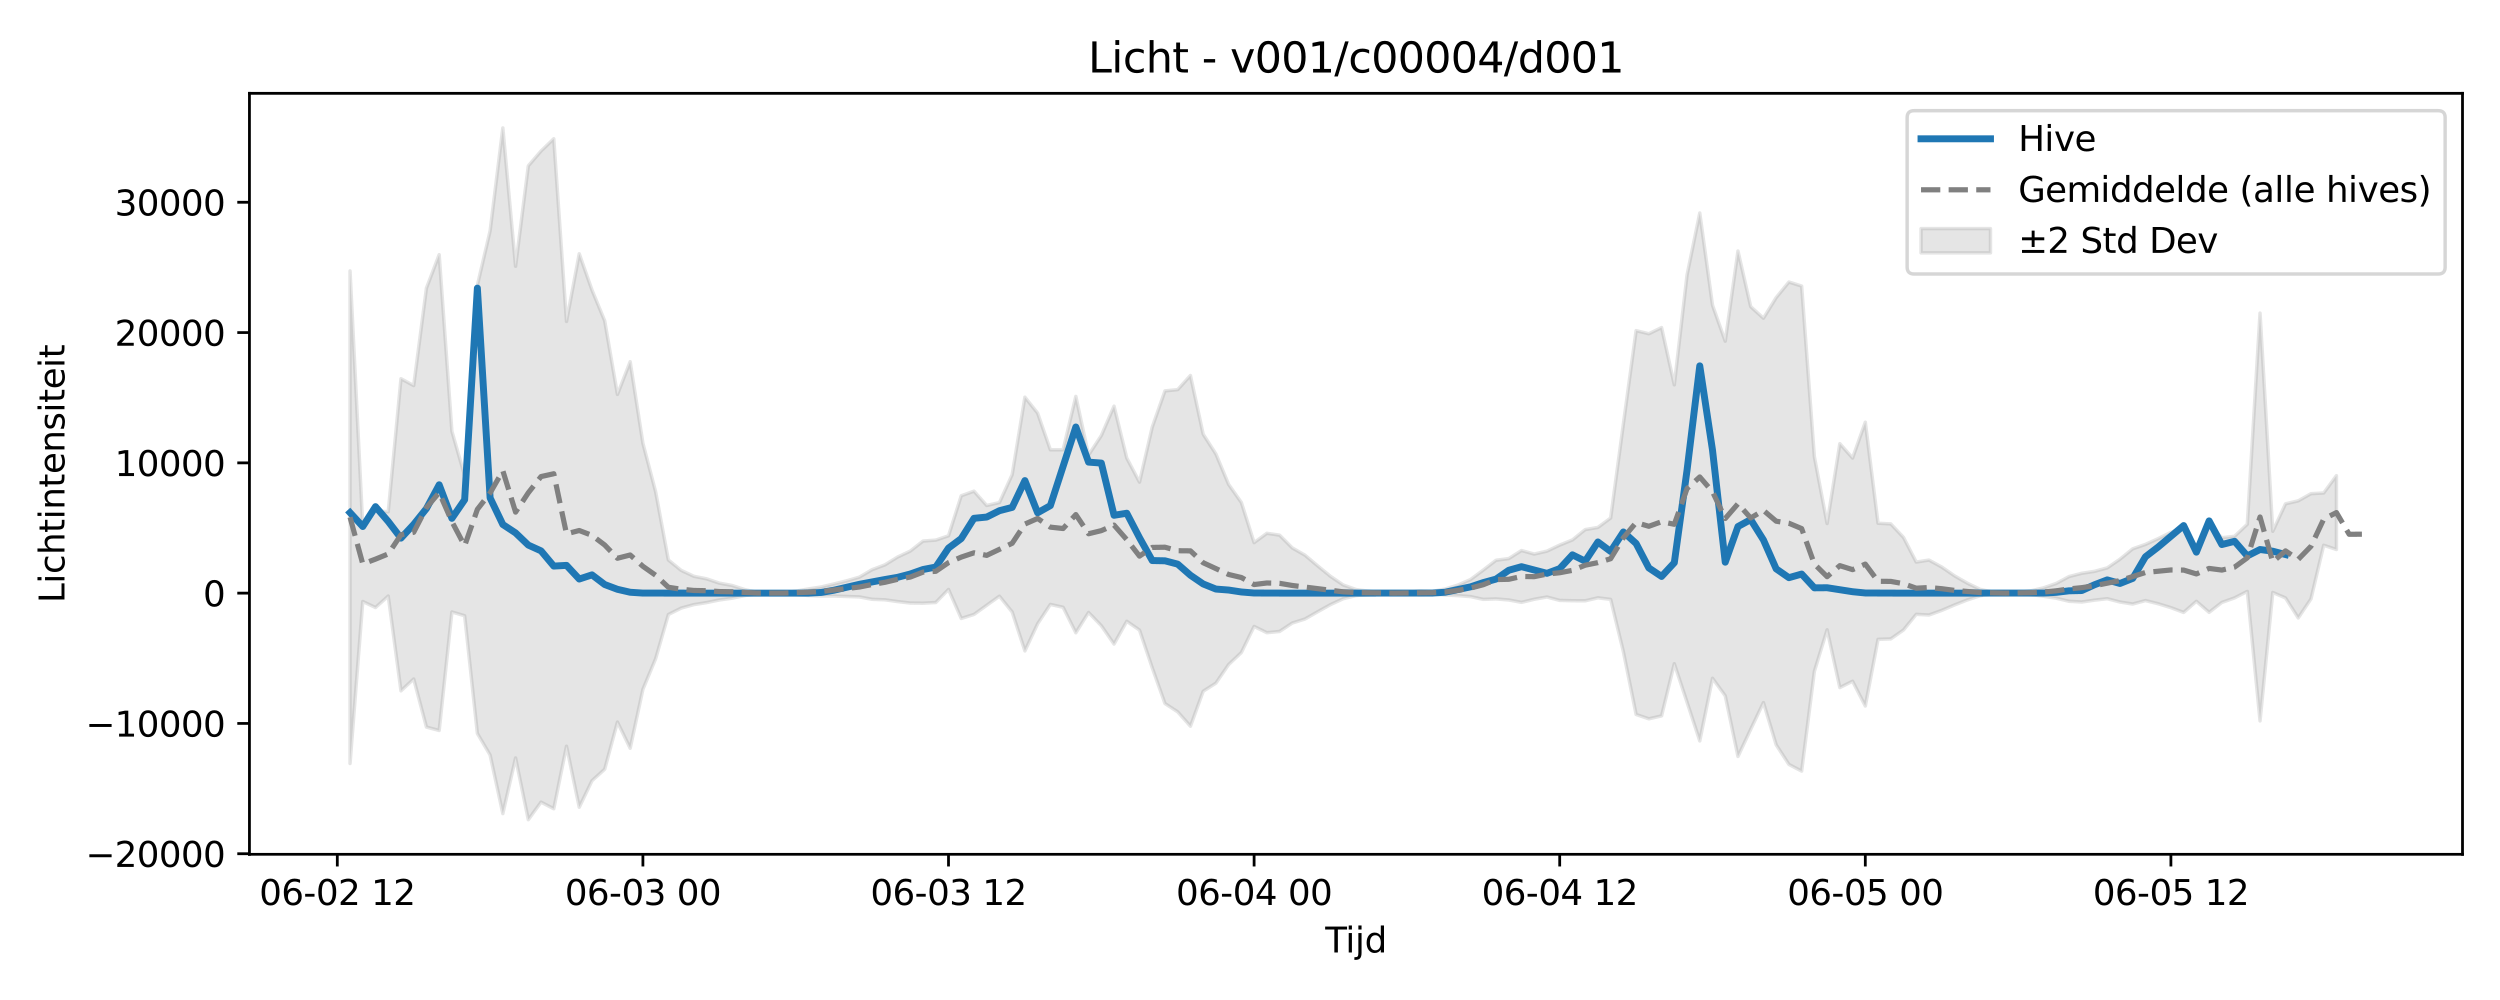 <?xml version="1.0" encoding="utf-8" standalone="no"?>
<!DOCTYPE svg PUBLIC "-//W3C//DTD SVG 1.1//EN"
  "http://www.w3.org/Graphics/SVG/1.1/DTD/svg11.dtd">
<svg xmlns:xlink="http://www.w3.org/1999/xlink" width="720pt" height="288pt" viewBox="0 0 720 288" xmlns="http://www.w3.org/2000/svg" version="1.1">
 <defs>
  <style type="text/css">*{stroke-linejoin: round; stroke-linecap: butt}</style>
 </defs>
 <g id="figure_1">
  <g id="patch_1">
   <path d="M 0 288 
L 720 288 
L 720 0 
L 0 0 
z
" style="fill: #ffffff"/>
  </g>
  <g id="axes_1">
   <g id="patch_2">
    <path d="M 71.84 246.04 
L 709.2 246.04 
L 709.2 26.88 
L 71.84 26.88 
z
" style="fill: #ffffff"/>
   </g>
   <g id="FillBetweenPolyCollection_1">
    <defs>
     <path id="m32f36fa377" d="M 100.811 -209.967 
L 100.811 -68.106 
L 104.478 -114.769 
L 108.145 -113.027 
L 111.813 -116.335 
L 115.48 -89.032 
L 119.147 -92.454 
L 122.814 -78.601 
L 126.481 -77.619 
L 130.149 -111.748 
L 133.816 -110.667 
L 137.483 -76.762 
L 141.15 -70.55 
L 144.817 -53.676 
L 148.485 -69.714 
L 152.152 -51.922 
L 155.819 -56.99 
L 159.486 -55.078 
L 163.153 -73.093 
L 166.821 -55.512 
L 170.488 -63.145 
L 174.155 -66.466 
L 177.822 -80.051 
L 181.489 -72.497 
L 185.157 -89.466 
L 188.824 -98.288 
L 192.491 -111.013 
L 196.158 -112.862 
L 199.825 -113.867 
L 203.493 -114.45 
L 207.16 -115.207 
L 210.827 -115.715 
L 214.494 -116.474 
L 218.161 -117.042 
L 221.829 -117.163 
L 225.496 -117.105 
L 229.163 -116.818 
L 232.83 -116.49 
L 236.497 -116.327 
L 240.165 -116.335 
L 243.832 -116.211 
L 247.499 -116.088 
L 251.166 -115.4 
L 254.833 -115.257 
L 258.501 -114.748 
L 262.168 -114.319 
L 265.835 -114.281 
L 269.502 -114.474 
L 273.169 -118.237 
L 276.837 -109.886 
L 280.504 -111.037 
L 284.171 -113.679 
L 287.838 -116.298 
L 291.506 -111.75 
L 295.173 -100.527 
L 298.84 -108.36 
L 302.507 -113.921 
L 306.174 -113.104 
L 309.842 -105.76 
L 313.509 -111.607 
L 317.176 -107.795 
L 320.843 -102.504 
L 324.51 -109.07 
L 328.178 -106.534 
L 331.845 -95.682 
L 335.512 -85.376 
L 339.179 -82.984 
L 342.846 -78.845 
L 346.514 -88.91 
L 350.181 -91.259 
L 353.848 -96.615 
L 357.515 -100.073 
L 361.182 -107.582 
L 364.85 -105.783 
L 368.517 -106.138 
L 372.184 -108.569 
L 375.851 -109.725 
L 379.518 -111.83 
L 383.186 -113.874 
L 386.853 -115.571 
L 390.52 -116.465 
L 394.187 -116.805 
L 397.854 -117.115 
L 401.522 -117.161 
L 405.189 -117.074 
L 408.856 -116.767 
L 412.523 -116.905 
L 416.19 -116.623 
L 419.858 -116.463 
L 423.525 -116.177 
L 427.192 -115.379 
L 430.859 -115.512 
L 434.526 -115.205 
L 438.194 -114.518 
L 441.861 -115.41 
L 445.528 -116.057 
L 449.195 -115.081 
L 452.862 -114.985 
L 456.53 -114.963 
L 460.197 -115.829 
L 463.864 -115.377 
L 467.531 -100.327 
L 471.198 -82.23 
L 474.866 -80.98 
L 478.533 -81.825 
L 482.2 -96.85 
L 485.867 -85.774 
L 489.534 -74.615 
L 493.202 -92.652 
L 496.869 -87.605 
L 500.536 -70.134 
L 504.203 -77.954 
L 507.871 -85.665 
L 511.538 -73.503 
L 515.205 -67.842 
L 518.872 -65.921 
L 522.539 -94.642 
L 526.207 -106.621 
L 529.874 -89.974 
L 533.541 -91.808 
L 537.208 -84.665 
L 540.875 -103.871 
L 544.543 -103.995 
L 548.21 -106.563 
L 551.877 -111.069 
L 555.544 -110.878 
L 559.211 -112.201 
L 562.879 -113.764 
L 566.546 -115.203 
L 570.213 -116.409 
L 573.88 -116.976 
L 577.547 -117.151 
L 581.215 -117.071 
L 584.882 -116.77 
L 588.549 -116.274 
L 592.216 -115.706 
L 595.883 -114.829 
L 599.551 -114.622 
L 603.218 -115.156 
L 606.885 -115.571 
L 610.552 -114.619 
L 614.219 -114.037 
L 617.887 -115.037 
L 621.554 -114.122 
L 625.221 -112.995 
L 628.888 -111.62 
L 632.555 -114.822 
L 636.223 -111.641 
L 639.89 -114.5 
L 643.557 -115.804 
L 647.224 -117.682 
L 650.891 -80.377 
L 654.559 -117.371 
L 658.226 -115.797 
L 661.893 -110.032 
L 665.56 -115.518 
L 669.227 -130.966 
L 672.895 -129.741 
L 672.895 -151.012 
L 672.895 -151.012 
L 669.227 -146.024 
L 665.56 -145.817 
L 661.893 -143.764 
L 658.226 -142.898 
L 654.559 -134.983 
L 650.891 -197.832 
L 647.224 -137.019 
L 643.557 -133.545 
L 639.89 -133.138 
L 636.223 -136.952 
L 632.555 -130.597 
L 628.888 -136.019 
L 625.221 -134.705 
L 621.554 -132.872 
L 617.887 -131.214 
L 614.219 -129.942 
L 610.552 -126.949 
L 606.885 -124.448 
L 603.218 -123.456 
L 599.551 -122.889 
L 595.883 -121.953 
L 592.216 -119.979 
L 588.549 -118.708 
L 584.882 -117.842 
L 581.215 -117.336 
L 577.547 -117.221 
L 573.88 -117.469 
L 570.213 -118.3 
L 566.546 -120.069 
L 562.879 -122.179 
L 559.211 -124.703 
L 555.544 -126.704 
L 551.877 -126.13 
L 548.21 -133.233 
L 544.543 -137.119 
L 540.875 -137.308 
L 537.208 -166.411 
L 533.541 -156.079 
L 529.874 -160.22 
L 526.207 -137.216 
L 522.539 -156.473 
L 518.872 -205.616 
L 515.205 -206.775 
L 511.538 -202.292 
L 507.871 -196.359 
L 504.203 -199.687 
L 500.536 -215.705 
L 496.869 -189.741 
L 493.202 -200.106 
L 489.534 -226.659 
L 485.867 -208.8 
L 482.2 -177.165 
L 478.533 -193.667 
L 474.866 -191.878 
L 471.198 -192.775 
L 467.531 -165.908 
L 463.864 -138.811 
L 460.197 -136.105 
L 456.53 -135.473 
L 452.862 -132.502 
L 449.195 -131.019 
L 445.528 -129.277 
L 441.861 -128.434 
L 438.194 -129.452 
L 434.526 -127.124 
L 430.859 -126.65 
L 427.192 -123.829 
L 423.525 -121.099 
L 419.858 -119.496 
L 416.19 -118.355 
L 412.523 -117.7 
L 408.856 -117.825 
L 405.189 -117.336 
L 401.522 -117.202 
L 397.854 -117.266 
L 394.187 -117.72 
L 390.52 -118.218 
L 386.853 -119.528 
L 383.186 -122.017 
L 379.518 -125.013 
L 375.851 -128.1 
L 372.184 -130.198 
L 368.517 -133.877 
L 364.85 -134.414 
L 361.182 -131.716 
L 357.515 -143.279 
L 353.848 -148.481 
L 350.181 -157.255 
L 346.514 -162.953 
L 342.846 -179.86 
L 339.179 -175.789 
L 335.512 -175.428 
L 331.845 -165.001 
L 328.178 -149.139 
L 324.51 -156.084 
L 320.843 -171.027 
L 317.176 -162.557 
L 313.509 -156.951 
L 309.842 -173.842 
L 306.174 -158.469 
L 302.507 -158.448 
L 298.84 -169.01 
L 295.173 -173.617 
L 291.506 -151.319 
L 287.838 -143.264 
L 284.171 -142.425 
L 280.504 -146.547 
L 276.837 -145.221 
L 273.169 -133.698 
L 269.502 -132.447 
L 265.835 -132.18 
L 262.168 -129.299 
L 258.501 -127.566 
L 254.833 -125.317 
L 251.166 -123.938 
L 247.499 -121.782 
L 243.832 -120.725 
L 240.165 -119.825 
L 236.497 -118.956 
L 232.83 -118.391 
L 229.163 -117.731 
L 225.496 -117.281 
L 221.829 -117.197 
L 218.161 -117.373 
L 214.494 -118.205 
L 210.827 -119.386 
L 207.16 -120.063 
L 203.493 -121.301 
L 199.825 -122.028 
L 196.158 -123.747 
L 192.491 -126.723 
L 188.824 -146.358 
L 185.157 -160.338 
L 181.489 -183.832 
L 177.822 -174.4 
L 174.155 -195.613 
L 170.488 -204.48 
L 166.821 -214.916 
L 163.153 -195.42 
L 159.486 -248.044 
L 155.819 -244.509 
L 152.152 -240.238 
L 148.485 -211.309 
L 144.817 -251.158 
L 141.15 -221.505 
L 137.483 -205.843 
L 133.816 -150.961 
L 130.149 -163.799 
L 126.481 -214.655 
L 122.814 -205.022 
L 119.147 -176.954 
L 115.48 -178.935 
L 111.813 -140.609 
L 108.145 -140.908 
L 104.478 -136.405 
L 100.811 -209.967 
z
" style="stroke: #808080; stroke-opacity: 0.2"/>
    </defs>
    <g clip-path="url(#pfd91d4a4a8)">
     <use xlink:href="#m32f36fa377" x="0" y="288" style="fill: #808080; fill-opacity: 0.2; stroke: #808080; stroke-opacity: 0.2"/>
    </g>
   </g>
   <g id="matplotlib.axis_1">
    <g id="xtick_1">
     <g id="line2d_1">
      <defs>
       <path id="m0ed283df71" d="M 0 0 
L 0 3.5 
" style="stroke: #000000; stroke-width: 0.8"/>
      </defs>
      <g>
       <use xlink:href="#m0ed283df71" x="97.144" y="246.04" style="stroke: #000000; stroke-width: 0.8"/>
      </g>
     </g>
     <g id="text_1">
      <!-- 06-02 12 -->
      <g transform="translate(74.663 260.638) scale(0.1 -0.1)">
       <defs>
        <path id="DejaVuSans-30" d="M 2034 4250 
Q 1547 4250 1301 3770 
Q 1056 3291 1056 2328 
Q 1056 1369 1301 889 
Q 1547 409 2034 409 
Q 2525 409 2770 889 
Q 3016 1369 3016 2328 
Q 3016 3291 2770 3770 
Q 2525 4250 2034 4250 
z
M 2034 4750 
Q 2819 4750 3233 4129 
Q 3647 3509 3647 2328 
Q 3647 1150 3233 529 
Q 2819 -91 2034 -91 
Q 1250 -91 836 529 
Q 422 1150 422 2328 
Q 422 3509 836 4129 
Q 1250 4750 2034 4750 
z
" transform="scale(0.016)"/>
        <path id="DejaVuSans-36" d="M 2113 2584 
Q 1688 2584 1439 2293 
Q 1191 2003 1191 1497 
Q 1191 994 1439 701 
Q 1688 409 2113 409 
Q 2538 409 2786 701 
Q 3034 994 3034 1497 
Q 3034 2003 2786 2293 
Q 2538 2584 2113 2584 
z
M 3366 4563 
L 3366 3988 
Q 3128 4100 2886 4159 
Q 2644 4219 2406 4219 
Q 1781 4219 1451 3797 
Q 1122 3375 1075 2522 
Q 1259 2794 1537 2939 
Q 1816 3084 2150 3084 
Q 2853 3084 3261 2657 
Q 3669 2231 3669 1497 
Q 3669 778 3244 343 
Q 2819 -91 2113 -91 
Q 1303 -91 875 529 
Q 447 1150 447 2328 
Q 447 3434 972 4092 
Q 1497 4750 2381 4750 
Q 2619 4750 2861 4703 
Q 3103 4656 3366 4563 
z
" transform="scale(0.016)"/>
        <path id="DejaVuSans-2d" d="M 313 2009 
L 1997 2009 
L 1997 1497 
L 313 1497 
L 313 2009 
z
" transform="scale(0.016)"/>
        <path id="DejaVuSans-32" d="M 1228 531 
L 3431 531 
L 3431 0 
L 469 0 
L 469 531 
Q 828 903 1448 1529 
Q 2069 2156 2228 2338 
Q 2531 2678 2651 2914 
Q 2772 3150 2772 3378 
Q 2772 3750 2511 3984 
Q 2250 4219 1831 4219 
Q 1534 4219 1204 4116 
Q 875 4013 500 3803 
L 500 4441 
Q 881 4594 1212 4672 
Q 1544 4750 1819 4750 
Q 2544 4750 2975 4387 
Q 3406 4025 3406 3419 
Q 3406 3131 3298 2873 
Q 3191 2616 2906 2266 
Q 2828 2175 2409 1742 
Q 1991 1309 1228 531 
z
" transform="scale(0.016)"/>
        <path id="DejaVuSans-20" transform="scale(0.016)"/>
        <path id="DejaVuSans-31" d="M 794 531 
L 1825 531 
L 1825 4091 
L 703 3866 
L 703 4441 
L 1819 4666 
L 2450 4666 
L 2450 531 
L 3481 531 
L 3481 0 
L 794 0 
L 794 531 
z
" transform="scale(0.016)"/>
       </defs>
       <use xlink:href="#DejaVuSans-30"/>
       <use xlink:href="#DejaVuSans-36" transform="translate(63.623 0)"/>
       <use xlink:href="#DejaVuSans-2d" transform="translate(127.246 0)"/>
       <use xlink:href="#DejaVuSans-30" transform="translate(163.33 0)"/>
       <use xlink:href="#DejaVuSans-32" transform="translate(226.953 0)"/>
       <use xlink:href="#DejaVuSans-20" transform="translate(290.576 0)"/>
       <use xlink:href="#DejaVuSans-31" transform="translate(322.363 0)"/>
       <use xlink:href="#DejaVuSans-32" transform="translate(385.986 0)"/>
      </g>
     </g>
    </g>
    <g id="xtick_2">
     <g id="line2d_2">
      <g>
       <use xlink:href="#m0ed283df71" x="185.157" y="246.04" style="stroke: #000000; stroke-width: 0.8"/>
      </g>
     </g>
     <g id="text_2">
      <!-- 06-03 00 -->
      <g transform="translate(162.676 260.638) scale(0.1 -0.1)">
       <defs>
        <path id="DejaVuSans-33" d="M 2597 2516 
Q 3050 2419 3304 2112 
Q 3559 1806 3559 1356 
Q 3559 666 3084 287 
Q 2609 -91 1734 -91 
Q 1441 -91 1130 -33 
Q 819 25 488 141 
L 488 750 
Q 750 597 1062 519 
Q 1375 441 1716 441 
Q 2309 441 2620 675 
Q 2931 909 2931 1356 
Q 2931 1769 2642 2001 
Q 2353 2234 1838 2234 
L 1294 2234 
L 1294 2753 
L 1863 2753 
Q 2328 2753 2575 2939 
Q 2822 3125 2822 3475 
Q 2822 3834 2567 4026 
Q 2313 4219 1838 4219 
Q 1578 4219 1281 4162 
Q 984 4106 628 3988 
L 628 4550 
Q 988 4650 1302 4700 
Q 1616 4750 1894 4750 
Q 2613 4750 3031 4423 
Q 3450 4097 3450 3541 
Q 3450 3153 3228 2886 
Q 3006 2619 2597 2516 
z
" transform="scale(0.016)"/>
       </defs>
       <use xlink:href="#DejaVuSans-30"/>
       <use xlink:href="#DejaVuSans-36" transform="translate(63.623 0)"/>
       <use xlink:href="#DejaVuSans-2d" transform="translate(127.246 0)"/>
       <use xlink:href="#DejaVuSans-30" transform="translate(163.33 0)"/>
       <use xlink:href="#DejaVuSans-33" transform="translate(226.953 0)"/>
       <use xlink:href="#DejaVuSans-20" transform="translate(290.576 0)"/>
       <use xlink:href="#DejaVuSans-30" transform="translate(322.363 0)"/>
       <use xlink:href="#DejaVuSans-30" transform="translate(385.986 0)"/>
      </g>
     </g>
    </g>
    <g id="xtick_3">
     <g id="line2d_3">
      <g>
       <use xlink:href="#m0ed283df71" x="273.169" y="246.04" style="stroke: #000000; stroke-width: 0.8"/>
      </g>
     </g>
     <g id="text_3">
      <!-- 06-03 12 -->
      <g transform="translate(250.689 260.638) scale(0.1 -0.1)">
       <use xlink:href="#DejaVuSans-30"/>
       <use xlink:href="#DejaVuSans-36" transform="translate(63.623 0)"/>
       <use xlink:href="#DejaVuSans-2d" transform="translate(127.246 0)"/>
       <use xlink:href="#DejaVuSans-30" transform="translate(163.33 0)"/>
       <use xlink:href="#DejaVuSans-33" transform="translate(226.953 0)"/>
       <use xlink:href="#DejaVuSans-20" transform="translate(290.576 0)"/>
       <use xlink:href="#DejaVuSans-31" transform="translate(322.363 0)"/>
       <use xlink:href="#DejaVuSans-32" transform="translate(385.986 0)"/>
      </g>
     </g>
    </g>
    <g id="xtick_4">
     <g id="line2d_4">
      <g>
       <use xlink:href="#m0ed283df71" x="361.182" y="246.04" style="stroke: #000000; stroke-width: 0.8"/>
      </g>
     </g>
     <g id="text_4">
      <!-- 06-04 00 -->
      <g transform="translate(338.702 260.638) scale(0.1 -0.1)">
       <defs>
        <path id="DejaVuSans-34" d="M 2419 4116 
L 825 1625 
L 2419 1625 
L 2419 4116 
z
M 2253 4666 
L 3047 4666 
L 3047 1625 
L 3713 1625 
L 3713 1100 
L 3047 1100 
L 3047 0 
L 2419 0 
L 2419 1100 
L 313 1100 
L 313 1709 
L 2253 4666 
z
" transform="scale(0.016)"/>
       </defs>
       <use xlink:href="#DejaVuSans-30"/>
       <use xlink:href="#DejaVuSans-36" transform="translate(63.623 0)"/>
       <use xlink:href="#DejaVuSans-2d" transform="translate(127.246 0)"/>
       <use xlink:href="#DejaVuSans-30" transform="translate(163.33 0)"/>
       <use xlink:href="#DejaVuSans-34" transform="translate(226.953 0)"/>
       <use xlink:href="#DejaVuSans-20" transform="translate(290.576 0)"/>
       <use xlink:href="#DejaVuSans-30" transform="translate(322.363 0)"/>
       <use xlink:href="#DejaVuSans-30" transform="translate(385.986 0)"/>
      </g>
     </g>
    </g>
    <g id="xtick_5">
     <g id="line2d_5">
      <g>
       <use xlink:href="#m0ed283df71" x="449.195" y="246.04" style="stroke: #000000; stroke-width: 0.8"/>
      </g>
     </g>
     <g id="text_5">
      <!-- 06-04 12 -->
      <g transform="translate(426.715 260.638) scale(0.1 -0.1)">
       <use xlink:href="#DejaVuSans-30"/>
       <use xlink:href="#DejaVuSans-36" transform="translate(63.623 0)"/>
       <use xlink:href="#DejaVuSans-2d" transform="translate(127.246 0)"/>
       <use xlink:href="#DejaVuSans-30" transform="translate(163.33 0)"/>
       <use xlink:href="#DejaVuSans-34" transform="translate(226.953 0)"/>
       <use xlink:href="#DejaVuSans-20" transform="translate(290.576 0)"/>
       <use xlink:href="#DejaVuSans-31" transform="translate(322.363 0)"/>
       <use xlink:href="#DejaVuSans-32" transform="translate(385.986 0)"/>
      </g>
     </g>
    </g>
    <g id="xtick_6">
     <g id="line2d_6">
      <g>
       <use xlink:href="#m0ed283df71" x="537.208" y="246.04" style="stroke: #000000; stroke-width: 0.8"/>
      </g>
     </g>
     <g id="text_6">
      <!-- 06-05 00 -->
      <g transform="translate(514.728 260.638) scale(0.1 -0.1)">
       <defs>
        <path id="DejaVuSans-35" d="M 691 4666 
L 3169 4666 
L 3169 4134 
L 1269 4134 
L 1269 2991 
Q 1406 3038 1543 3061 
Q 1681 3084 1819 3084 
Q 2600 3084 3056 2656 
Q 3513 2228 3513 1497 
Q 3513 744 3044 326 
Q 2575 -91 1722 -91 
Q 1428 -91 1123 -41 
Q 819 9 494 109 
L 494 744 
Q 775 591 1075 516 
Q 1375 441 1709 441 
Q 2250 441 2565 725 
Q 2881 1009 2881 1497 
Q 2881 1984 2565 2268 
Q 2250 2553 1709 2553 
Q 1456 2553 1204 2497 
Q 953 2441 691 2322 
L 691 4666 
z
" transform="scale(0.016)"/>
       </defs>
       <use xlink:href="#DejaVuSans-30"/>
       <use xlink:href="#DejaVuSans-36" transform="translate(63.623 0)"/>
       <use xlink:href="#DejaVuSans-2d" transform="translate(127.246 0)"/>
       <use xlink:href="#DejaVuSans-30" transform="translate(163.33 0)"/>
       <use xlink:href="#DejaVuSans-35" transform="translate(226.953 0)"/>
       <use xlink:href="#DejaVuSans-20" transform="translate(290.576 0)"/>
       <use xlink:href="#DejaVuSans-30" transform="translate(322.363 0)"/>
       <use xlink:href="#DejaVuSans-30" transform="translate(385.986 0)"/>
      </g>
     </g>
    </g>
    <g id="xtick_7">
     <g id="line2d_7">
      <g>
       <use xlink:href="#m0ed283df71" x="625.221" y="246.04" style="stroke: #000000; stroke-width: 0.8"/>
      </g>
     </g>
     <g id="text_7">
      <!-- 06-05 12 -->
      <g transform="translate(602.741 260.638) scale(0.1 -0.1)">
       <use xlink:href="#DejaVuSans-30"/>
       <use xlink:href="#DejaVuSans-36" transform="translate(63.623 0)"/>
       <use xlink:href="#DejaVuSans-2d" transform="translate(127.246 0)"/>
       <use xlink:href="#DejaVuSans-30" transform="translate(163.33 0)"/>
       <use xlink:href="#DejaVuSans-35" transform="translate(226.953 0)"/>
       <use xlink:href="#DejaVuSans-20" transform="translate(290.576 0)"/>
       <use xlink:href="#DejaVuSans-31" transform="translate(322.363 0)"/>
       <use xlink:href="#DejaVuSans-32" transform="translate(385.986 0)"/>
      </g>
     </g>
    </g>
    <g id="text_8">
     <!-- Tijd -->
     <g transform="translate(381.67 274.317) scale(0.1 -0.1)">
      <defs>
       <path id="DejaVuSans-54" d="M -19 4666 
L 3928 4666 
L 3928 4134 
L 2272 4134 
L 2272 0 
L 1638 0 
L 1638 4134 
L -19 4134 
L -19 4666 
z
" transform="scale(0.016)"/>
       <path id="DejaVuSans-69" d="M 603 3500 
L 1178 3500 
L 1178 0 
L 603 0 
L 603 3500 
z
M 603 4863 
L 1178 4863 
L 1178 4134 
L 603 4134 
L 603 4863 
z
" transform="scale(0.016)"/>
       <path id="DejaVuSans-6a" d="M 603 3500 
L 1178 3500 
L 1178 -63 
Q 1178 -731 923 -1031 
Q 669 -1331 103 -1331 
L -116 -1331 
L -116 -844 
L 38 -844 
Q 366 -844 484 -692 
Q 603 -541 603 -63 
L 603 3500 
z
M 603 4863 
L 1178 4863 
L 1178 4134 
L 603 4134 
L 603 4863 
z
" transform="scale(0.016)"/>
       <path id="DejaVuSans-64" d="M 2906 2969 
L 2906 4863 
L 3481 4863 
L 3481 0 
L 2906 0 
L 2906 525 
Q 2725 213 2448 61 
Q 2172 -91 1784 -91 
Q 1150 -91 751 415 
Q 353 922 353 1747 
Q 353 2572 751 3078 
Q 1150 3584 1784 3584 
Q 2172 3584 2448 3432 
Q 2725 3281 2906 2969 
z
M 947 1747 
Q 947 1113 1208 752 
Q 1469 391 1925 391 
Q 2381 391 2643 752 
Q 2906 1113 2906 1747 
Q 2906 2381 2643 2742 
Q 2381 3103 1925 3103 
Q 1469 3103 1208 2742 
Q 947 2381 947 1747 
z
" transform="scale(0.016)"/>
      </defs>
      <use xlink:href="#DejaVuSans-54"/>
      <use xlink:href="#DejaVuSans-69" transform="translate(57.959 0)"/>
      <use xlink:href="#DejaVuSans-6a" transform="translate(85.742 0)"/>
      <use xlink:href="#DejaVuSans-64" transform="translate(113.525 0)"/>
     </g>
    </g>
   </g>
   <g id="matplotlib.axis_2">
    <g id="ytick_1">
     <g id="line2d_8">
      <defs>
       <path id="mc1fb2e157f" d="M 0 0 
L -3.5 0 
" style="stroke: #000000; stroke-width: 0.8"/>
      </defs>
      <g>
       <use xlink:href="#mc1fb2e157f" x="71.84" y="245.87" style="stroke: #000000; stroke-width: 0.8"/>
      </g>
     </g>
     <g id="text_9">
      <!-- −20000 -->
      <g transform="translate(24.648 249.669) scale(0.1 -0.1)">
       <defs>
        <path id="DejaVuSans-2212" d="M 678 2272 
L 4684 2272 
L 4684 1741 
L 678 1741 
L 678 2272 
z
" transform="scale(0.016)"/>
       </defs>
       <use xlink:href="#DejaVuSans-2212"/>
       <use xlink:href="#DejaVuSans-32" transform="translate(83.789 0)"/>
       <use xlink:href="#DejaVuSans-30" transform="translate(147.412 0)"/>
       <use xlink:href="#DejaVuSans-30" transform="translate(211.035 0)"/>
       <use xlink:href="#DejaVuSans-30" transform="translate(274.658 0)"/>
       <use xlink:href="#DejaVuSans-30" transform="translate(338.281 0)"/>
      </g>
     </g>
    </g>
    <g id="ytick_2">
     <g id="line2d_9">
      <g>
       <use xlink:href="#mc1fb2e157f" x="71.84" y="208.347" style="stroke: #000000; stroke-width: 0.8"/>
      </g>
     </g>
     <g id="text_10">
      <!-- −10000 -->
      <g transform="translate(24.648 212.146) scale(0.1 -0.1)">
       <use xlink:href="#DejaVuSans-2212"/>
       <use xlink:href="#DejaVuSans-31" transform="translate(83.789 0)"/>
       <use xlink:href="#DejaVuSans-30" transform="translate(147.412 0)"/>
       <use xlink:href="#DejaVuSans-30" transform="translate(211.035 0)"/>
       <use xlink:href="#DejaVuSans-30" transform="translate(274.658 0)"/>
       <use xlink:href="#DejaVuSans-30" transform="translate(338.281 0)"/>
      </g>
     </g>
    </g>
    <g id="ytick_3">
     <g id="line2d_10">
      <g>
       <use xlink:href="#mc1fb2e157f" x="71.84" y="170.824" style="stroke: #000000; stroke-width: 0.8"/>
      </g>
     </g>
     <g id="text_11">
      <!-- 0 -->
      <g transform="translate(58.477 174.623) scale(0.1 -0.1)">
       <use xlink:href="#DejaVuSans-30"/>
      </g>
     </g>
    </g>
    <g id="ytick_4">
     <g id="line2d_11">
      <g>
       <use xlink:href="#mc1fb2e157f" x="71.84" y="133.301" style="stroke: #000000; stroke-width: 0.8"/>
      </g>
     </g>
     <g id="text_12">
      <!-- 10000 -->
      <g transform="translate(33.028 137.1) scale(0.1 -0.1)">
       <use xlink:href="#DejaVuSans-31"/>
       <use xlink:href="#DejaVuSans-30" transform="translate(63.623 0)"/>
       <use xlink:href="#DejaVuSans-30" transform="translate(127.246 0)"/>
       <use xlink:href="#DejaVuSans-30" transform="translate(190.869 0)"/>
       <use xlink:href="#DejaVuSans-30" transform="translate(254.492 0)"/>
      </g>
     </g>
    </g>
    <g id="ytick_5">
     <g id="line2d_12">
      <g>
       <use xlink:href="#mc1fb2e157f" x="71.84" y="95.778" style="stroke: #000000; stroke-width: 0.8"/>
      </g>
     </g>
     <g id="text_13">
      <!-- 20000 -->
      <g transform="translate(33.028 99.577) scale(0.1 -0.1)">
       <use xlink:href="#DejaVuSans-32"/>
       <use xlink:href="#DejaVuSans-30" transform="translate(63.623 0)"/>
       <use xlink:href="#DejaVuSans-30" transform="translate(127.246 0)"/>
       <use xlink:href="#DejaVuSans-30" transform="translate(190.869 0)"/>
       <use xlink:href="#DejaVuSans-30" transform="translate(254.492 0)"/>
      </g>
     </g>
    </g>
    <g id="ytick_6">
     <g id="line2d_13">
      <g>
       <use xlink:href="#mc1fb2e157f" x="71.84" y="58.254" style="stroke: #000000; stroke-width: 0.8"/>
      </g>
     </g>
     <g id="text_14">
      <!-- 30000 -->
      <g transform="translate(33.028 62.054) scale(0.1 -0.1)">
       <use xlink:href="#DejaVuSans-33"/>
       <use xlink:href="#DejaVuSans-30" transform="translate(63.623 0)"/>
       <use xlink:href="#DejaVuSans-30" transform="translate(127.246 0)"/>
       <use xlink:href="#DejaVuSans-30" transform="translate(190.869 0)"/>
       <use xlink:href="#DejaVuSans-30" transform="translate(254.492 0)"/>
      </g>
     </g>
    </g>
    <g id="text_15">
     <!-- Lichtintensiteit -->
     <g transform="translate(18.568 173.656) rotate(-90) scale(0.1 -0.1)">
      <defs>
       <path id="DejaVuSans-4c" d="M 628 4666 
L 1259 4666 
L 1259 531 
L 3531 531 
L 3531 0 
L 628 0 
L 628 4666 
z
" transform="scale(0.016)"/>
       <path id="DejaVuSans-63" d="M 3122 3366 
L 3122 2828 
Q 2878 2963 2633 3030 
Q 2388 3097 2138 3097 
Q 1578 3097 1268 2742 
Q 959 2388 959 1747 
Q 959 1106 1268 751 
Q 1578 397 2138 397 
Q 2388 397 2633 464 
Q 2878 531 3122 666 
L 3122 134 
Q 2881 22 2623 -34 
Q 2366 -91 2075 -91 
Q 1284 -91 818 406 
Q 353 903 353 1747 
Q 353 2603 823 3093 
Q 1294 3584 2113 3584 
Q 2378 3584 2631 3529 
Q 2884 3475 3122 3366 
z
" transform="scale(0.016)"/>
       <path id="DejaVuSans-68" d="M 3513 2113 
L 3513 0 
L 2938 0 
L 2938 2094 
Q 2938 2591 2744 2837 
Q 2550 3084 2163 3084 
Q 1697 3084 1428 2787 
Q 1159 2491 1159 1978 
L 1159 0 
L 581 0 
L 581 4863 
L 1159 4863 
L 1159 2956 
Q 1366 3272 1645 3428 
Q 1925 3584 2291 3584 
Q 2894 3584 3203 3211 
Q 3513 2838 3513 2113 
z
" transform="scale(0.016)"/>
       <path id="DejaVuSans-74" d="M 1172 4494 
L 1172 3500 
L 2356 3500 
L 2356 3053 
L 1172 3053 
L 1172 1153 
Q 1172 725 1289 603 
Q 1406 481 1766 481 
L 2356 481 
L 2356 0 
L 1766 0 
Q 1100 0 847 248 
Q 594 497 594 1153 
L 594 3053 
L 172 3053 
L 172 3500 
L 594 3500 
L 594 4494 
L 1172 4494 
z
" transform="scale(0.016)"/>
       <path id="DejaVuSans-6e" d="M 3513 2113 
L 3513 0 
L 2938 0 
L 2938 2094 
Q 2938 2591 2744 2837 
Q 2550 3084 2163 3084 
Q 1697 3084 1428 2787 
Q 1159 2491 1159 1978 
L 1159 0 
L 581 0 
L 581 3500 
L 1159 3500 
L 1159 2956 
Q 1366 3272 1645 3428 
Q 1925 3584 2291 3584 
Q 2894 3584 3203 3211 
Q 3513 2838 3513 2113 
z
" transform="scale(0.016)"/>
       <path id="DejaVuSans-65" d="M 3597 1894 
L 3597 1613 
L 953 1613 
Q 991 1019 1311 708 
Q 1631 397 2203 397 
Q 2534 397 2845 478 
Q 3156 559 3463 722 
L 3463 178 
Q 3153 47 2828 -22 
Q 2503 -91 2169 -91 
Q 1331 -91 842 396 
Q 353 884 353 1716 
Q 353 2575 817 3079 
Q 1281 3584 2069 3584 
Q 2775 3584 3186 3129 
Q 3597 2675 3597 1894 
z
M 3022 2063 
Q 3016 2534 2758 2815 
Q 2500 3097 2075 3097 
Q 1594 3097 1305 2825 
Q 1016 2553 972 2059 
L 3022 2063 
z
" transform="scale(0.016)"/>
       <path id="DejaVuSans-73" d="M 2834 3397 
L 2834 2853 
Q 2591 2978 2328 3040 
Q 2066 3103 1784 3103 
Q 1356 3103 1142 2972 
Q 928 2841 928 2578 
Q 928 2378 1081 2264 
Q 1234 2150 1697 2047 
L 1894 2003 
Q 2506 1872 2764 1633 
Q 3022 1394 3022 966 
Q 3022 478 2636 193 
Q 2250 -91 1575 -91 
Q 1294 -91 989 -36 
Q 684 19 347 128 
L 347 722 
Q 666 556 975 473 
Q 1284 391 1588 391 
Q 1994 391 2212 530 
Q 2431 669 2431 922 
Q 2431 1156 2273 1281 
Q 2116 1406 1581 1522 
L 1381 1569 
Q 847 1681 609 1914 
Q 372 2147 372 2553 
Q 372 3047 722 3315 
Q 1072 3584 1716 3584 
Q 2034 3584 2315 3537 
Q 2597 3491 2834 3397 
z
" transform="scale(0.016)"/>
      </defs>
      <use xlink:href="#DejaVuSans-4c"/>
      <use xlink:href="#DejaVuSans-69" transform="translate(55.713 0)"/>
      <use xlink:href="#DejaVuSans-63" transform="translate(83.496 0)"/>
      <use xlink:href="#DejaVuSans-68" transform="translate(138.477 0)"/>
      <use xlink:href="#DejaVuSans-74" transform="translate(201.855 0)"/>
      <use xlink:href="#DejaVuSans-69" transform="translate(241.064 0)"/>
      <use xlink:href="#DejaVuSans-6e" transform="translate(268.848 0)"/>
      <use xlink:href="#DejaVuSans-74" transform="translate(332.227 0)"/>
      <use xlink:href="#DejaVuSans-65" transform="translate(371.436 0)"/>
      <use xlink:href="#DejaVuSans-6e" transform="translate(432.959 0)"/>
      <use xlink:href="#DejaVuSans-73" transform="translate(496.338 0)"/>
      <use xlink:href="#DejaVuSans-69" transform="translate(548.438 0)"/>
      <use xlink:href="#DejaVuSans-74" transform="translate(576.221 0)"/>
      <use xlink:href="#DejaVuSans-65" transform="translate(615.43 0)"/>
      <use xlink:href="#DejaVuSans-69" transform="translate(676.953 0)"/>
      <use xlink:href="#DejaVuSans-74" transform="translate(704.736 0)"/>
     </g>
    </g>
   </g>
   <g id="line2d_14">
    <path d="M 100.811 147.639 
L 104.478 151.633 
L 108.145 145.918 
L 111.813 150.187 
L 115.48 154.981 
L 119.147 151.029 
L 122.814 146.465 
L 126.481 139.622 
L 130.149 149.276 
L 133.816 143.925 
L 137.483 82.983 
L 141.15 143.397 
L 144.817 151.058 
L 148.485 153.474 
L 152.152 156.984 
L 155.819 158.649 
L 159.486 163.033 
L 163.153 162.828 
L 166.821 166.764 
L 170.488 165.56 
L 174.155 168.345 
L 177.822 169.722 
L 181.489 170.569 
L 185.157 170.808 
L 214.494 170.824 
L 232.83 170.815 
L 236.497 170.63 
L 240.165 169.982 
L 247.499 168.285 
L 254.833 166.908 
L 258.501 166.272 
L 262.168 165.313 
L 265.835 164.021 
L 269.502 163.311 
L 273.169 157.846 
L 276.837 155.108 
L 280.504 149.273 
L 284.171 148.912 
L 287.838 147.082 
L 291.506 146.13 
L 295.173 138.413 
L 298.84 147.68 
L 302.507 145.615 
L 309.842 122.979 
L 313.509 133.092 
L 317.176 133.364 
L 320.843 148.404 
L 324.51 147.81 
L 328.178 154.863 
L 331.845 161.44 
L 335.512 161.513 
L 339.179 162.469 
L 342.846 165.673 
L 346.514 168.177 
L 350.181 169.651 
L 353.848 169.932 
L 357.515 170.491 
L 361.182 170.785 
L 372.184 170.824 
L 412.523 170.802 
L 416.19 170.565 
L 423.525 169.011 
L 427.192 167.786 
L 430.859 166.779 
L 434.526 164.238 
L 438.194 163.205 
L 445.528 165.12 
L 449.195 163.763 
L 452.862 159.791 
L 456.53 161.621 
L 460.197 156.087 
L 463.864 158.816 
L 467.531 153.209 
L 471.198 156.522 
L 474.866 163.566 
L 478.533 166.019 
L 482.2 162.063 
L 485.867 135.417 
L 489.534 105.37 
L 493.202 129.645 
L 496.869 161.908 
L 500.536 151.644 
L 504.203 149.644 
L 507.871 155.504 
L 511.538 163.826 
L 515.205 166.373 
L 518.872 165.329 
L 522.539 169.298 
L 526.207 169.269 
L 533.541 170.413 
L 537.208 170.777 
L 548.21 170.824 
L 588.549 170.801 
L 592.216 170.595 
L 595.883 170.154 
L 599.551 170.076 
L 603.218 168.412 
L 606.885 167.009 
L 610.552 168.039 
L 614.219 166.58 
L 617.887 160.356 
L 621.554 157.536 
L 628.888 151.366 
L 632.555 159.021 
L 636.223 150.021 
L 639.89 156.827 
L 643.557 155.897 
L 647.224 160.109 
L 650.891 158.258 
L 654.559 158.748 
L 658.226 159.707 
L 658.226 159.707 
" clip-path="url(#pfd91d4a4a8)" style="fill: none; stroke: #1f77b4; stroke-width: 2; stroke-linecap: square"/>
   </g>
   <g id="line2d_15">
    <path d="M 100.811 148.964 
L 104.478 162.413 
L 108.145 161.032 
L 111.813 159.528 
L 115.48 154.016 
L 119.147 153.296 
L 122.814 146.188 
L 126.481 141.863 
L 130.149 150.226 
L 133.816 157.186 
L 137.483 146.697 
L 141.15 141.972 
L 144.817 135.583 
L 148.485 147.489 
L 152.152 141.92 
L 155.819 137.25 
L 159.486 136.439 
L 163.153 153.744 
L 166.821 152.786 
L 170.488 154.187 
L 174.155 156.961 
L 177.822 160.775 
L 181.489 159.836 
L 185.157 163.098 
L 188.824 165.677 
L 192.491 169.132 
L 196.158 169.696 
L 199.825 170.052 
L 203.493 170.125 
L 207.16 170.365 
L 210.827 170.449 
L 218.161 170.793 
L 225.496 170.807 
L 232.83 170.56 
L 236.497 170.359 
L 247.499 169.065 
L 251.166 168.331 
L 254.833 167.713 
L 258.501 166.843 
L 262.168 166.191 
L 265.835 164.769 
L 269.502 164.539 
L 273.169 162.032 
L 276.837 160.447 
L 280.504 159.208 
L 284.171 159.948 
L 291.506 156.466 
L 295.173 150.928 
L 298.84 149.315 
L 302.507 151.816 
L 306.174 152.213 
L 309.842 148.199 
L 313.509 153.721 
L 317.176 152.824 
L 320.843 151.234 
L 324.51 155.423 
L 328.178 160.164 
L 331.845 157.658 
L 335.512 157.598 
L 339.179 158.613 
L 342.846 158.648 
L 346.514 162.068 
L 353.848 165.452 
L 357.515 166.324 
L 361.182 168.351 
L 364.85 167.902 
L 368.517 167.993 
L 372.184 168.617 
L 386.853 170.45 
L 390.52 170.658 
L 401.522 170.819 
L 412.523 170.698 
L 416.19 170.511 
L 419.858 170.021 
L 423.525 169.362 
L 427.192 168.396 
L 430.859 166.919 
L 434.526 166.835 
L 438.194 166.015 
L 441.861 166.078 
L 445.528 165.333 
L 449.195 164.95 
L 452.862 164.257 
L 456.53 162.782 
L 460.197 162.033 
L 463.864 160.906 
L 467.531 154.882 
L 471.198 150.498 
L 474.866 151.571 
L 478.533 150.254 
L 482.2 150.993 
L 485.867 140.713 
L 489.534 137.363 
L 493.202 141.621 
L 496.869 149.327 
L 500.536 145.081 
L 504.203 149.18 
L 507.871 146.988 
L 511.538 150.103 
L 515.205 150.692 
L 518.872 152.232 
L 522.539 162.443 
L 526.207 166.082 
L 529.874 162.903 
L 533.541 164.056 
L 537.208 162.462 
L 540.875 167.411 
L 544.543 167.443 
L 548.21 168.102 
L 551.877 169.4 
L 555.544 169.209 
L 559.211 169.548 
L 562.879 170.029 
L 570.213 170.645 
L 577.547 170.814 
L 584.882 170.694 
L 588.549 170.509 
L 592.216 170.157 
L 595.883 169.609 
L 599.551 169.245 
L 603.218 168.694 
L 610.552 167.216 
L 617.887 164.875 
L 625.221 164.15 
L 628.888 164.181 
L 632.555 165.29 
L 636.223 163.703 
L 639.89 164.181 
L 643.557 163.325 
L 647.224 160.65 
L 650.891 148.896 
L 654.559 161.823 
L 658.226 158.653 
L 661.893 161.102 
L 665.56 157.333 
L 669.227 149.505 
L 672.895 147.624 
L 676.562 153.871 
L 680.229 153.849 
L 680.229 153.849 
" clip-path="url(#pfd91d4a4a8)" style="fill: none; stroke-dasharray: 5.55,2.4; stroke-dashoffset: 0; stroke: #808080; stroke-width: 1.5"/>
   </g>
   <g id="patch_3">
    <path d="M 71.84 246.04 
L 71.84 26.88 
" style="fill: none; stroke: #000000; stroke-width: 0.8; stroke-linejoin: miter; stroke-linecap: square"/>
   </g>
   <g id="patch_4">
    <path d="M 709.2 246.04 
L 709.2 26.88 
" style="fill: none; stroke: #000000; stroke-width: 0.8; stroke-linejoin: miter; stroke-linecap: square"/>
   </g>
   <g id="patch_5">
    <path d="M 71.84 246.04 
L 709.2 246.04 
" style="fill: none; stroke: #000000; stroke-width: 0.8; stroke-linejoin: miter; stroke-linecap: square"/>
   </g>
   <g id="patch_6">
    <path d="M 71.84 26.88 
L 709.2 26.88 
" style="fill: none; stroke: #000000; stroke-width: 0.8; stroke-linejoin: miter; stroke-linecap: square"/>
   </g>
   <g id="text_16">
    <!-- Licht - v001/c00004/d001 -->
    <g transform="translate(313.383 20.88) scale(0.12 -0.12)">
     <defs>
      <path id="DejaVuSans-76" d="M 191 3500 
L 800 3500 
L 1894 563 
L 2988 3500 
L 3597 3500 
L 2284 0 
L 1503 0 
L 191 3500 
z
" transform="scale(0.016)"/>
      <path id="DejaVuSans-2f" d="M 1625 4666 
L 2156 4666 
L 531 -594 
L 0 -594 
L 1625 4666 
z
" transform="scale(0.016)"/>
     </defs>
     <use xlink:href="#DejaVuSans-4c"/>
     <use xlink:href="#DejaVuSans-69" transform="translate(55.713 0)"/>
     <use xlink:href="#DejaVuSans-63" transform="translate(83.496 0)"/>
     <use xlink:href="#DejaVuSans-68" transform="translate(138.477 0)"/>
     <use xlink:href="#DejaVuSans-74" transform="translate(201.855 0)"/>
     <use xlink:href="#DejaVuSans-20" transform="translate(241.064 0)"/>
     <use xlink:href="#DejaVuSans-2d" transform="translate(272.852 0)"/>
     <use xlink:href="#DejaVuSans-20" transform="translate(308.936 0)"/>
     <use xlink:href="#DejaVuSans-76" transform="translate(340.723 0)"/>
     <use xlink:href="#DejaVuSans-30" transform="translate(399.902 0)"/>
     <use xlink:href="#DejaVuSans-30" transform="translate(463.525 0)"/>
     <use xlink:href="#DejaVuSans-31" transform="translate(527.148 0)"/>
     <use xlink:href="#DejaVuSans-2f" transform="translate(590.771 0)"/>
     <use xlink:href="#DejaVuSans-63" transform="translate(624.463 0)"/>
     <use xlink:href="#DejaVuSans-30" transform="translate(679.443 0)"/>
     <use xlink:href="#DejaVuSans-30" transform="translate(743.066 0)"/>
     <use xlink:href="#DejaVuSans-30" transform="translate(806.689 0)"/>
     <use xlink:href="#DejaVuSans-30" transform="translate(870.312 0)"/>
     <use xlink:href="#DejaVuSans-34" transform="translate(933.936 0)"/>
     <use xlink:href="#DejaVuSans-2f" transform="translate(997.559 0)"/>
     <use xlink:href="#DejaVuSans-64" transform="translate(1031.25 0)"/>
     <use xlink:href="#DejaVuSans-30" transform="translate(1094.727 0)"/>
     <use xlink:href="#DejaVuSans-30" transform="translate(1158.35 0)"/>
     <use xlink:href="#DejaVuSans-31" transform="translate(1221.973 0)"/>
    </g>
   </g>
   <g id="legend_1">
    <g id="patch_7">
     <path d="M 551.256 78.914 
L 702.2 78.914 
Q 704.2 78.914 704.2 76.914 
L 704.2 33.88 
Q 704.2 31.88 702.2 31.88 
L 551.256 31.88 
Q 549.256 31.88 549.256 33.88 
L 549.256 76.914 
Q 549.256 78.914 551.256 78.914 
z
" style="fill: #ffffff; opacity: 0.8; stroke: #cccccc; stroke-linejoin: miter"/>
    </g>
    <g id="line2d_16">
     <path d="M 553.256 39.978 
L 563.256 39.978 
L 573.256 39.978 
" style="fill: none; stroke: #1f77b4; stroke-width: 2; stroke-linecap: square"/>
    </g>
    <g id="text_17">
     <!-- Hive -->
     <g transform="translate(581.256 43.478) scale(0.1 -0.1)">
      <defs>
       <path id="DejaVuSans-48" d="M 628 4666 
L 1259 4666 
L 1259 2753 
L 3553 2753 
L 3553 4666 
L 4184 4666 
L 4184 0 
L 3553 0 
L 3553 2222 
L 1259 2222 
L 1259 0 
L 628 0 
L 628 4666 
z
" transform="scale(0.016)"/>
      </defs>
      <use xlink:href="#DejaVuSans-48"/>
      <use xlink:href="#DejaVuSans-69" transform="translate(75.195 0)"/>
      <use xlink:href="#DejaVuSans-76" transform="translate(102.979 0)"/>
      <use xlink:href="#DejaVuSans-65" transform="translate(162.158 0)"/>
     </g>
    </g>
    <g id="line2d_17">
     <path d="M 553.256 54.657 
L 563.256 54.657 
L 573.256 54.657 
" style="fill: none; stroke-dasharray: 5.55,2.4; stroke-dashoffset: 0; stroke: #808080; stroke-width: 1.5"/>
    </g>
    <g id="text_18">
     <!-- Gemiddelde (alle hives) -->
     <g transform="translate(581.256 58.157) scale(0.1 -0.1)">
      <defs>
       <path id="DejaVuSans-47" d="M 3809 666 
L 3809 1919 
L 2778 1919 
L 2778 2438 
L 4434 2438 
L 4434 434 
Q 4069 175 3628 42 
Q 3188 -91 2688 -91 
Q 1594 -91 976 548 
Q 359 1188 359 2328 
Q 359 3472 976 4111 
Q 1594 4750 2688 4750 
Q 3144 4750 3555 4637 
Q 3966 4525 4313 4306 
L 4313 3634 
Q 3963 3931 3569 4081 
Q 3175 4231 2741 4231 
Q 1884 4231 1454 3753 
Q 1025 3275 1025 2328 
Q 1025 1384 1454 906 
Q 1884 428 2741 428 
Q 3075 428 3337 486 
Q 3600 544 3809 666 
z
" transform="scale(0.016)"/>
       <path id="DejaVuSans-6d" d="M 3328 2828 
Q 3544 3216 3844 3400 
Q 4144 3584 4550 3584 
Q 5097 3584 5394 3201 
Q 5691 2819 5691 2113 
L 5691 0 
L 5113 0 
L 5113 2094 
Q 5113 2597 4934 2840 
Q 4756 3084 4391 3084 
Q 3944 3084 3684 2787 
Q 3425 2491 3425 1978 
L 3425 0 
L 2847 0 
L 2847 2094 
Q 2847 2600 2669 2842 
Q 2491 3084 2119 3084 
Q 1678 3084 1418 2786 
Q 1159 2488 1159 1978 
L 1159 0 
L 581 0 
L 581 3500 
L 1159 3500 
L 1159 2956 
Q 1356 3278 1631 3431 
Q 1906 3584 2284 3584 
Q 2666 3584 2933 3390 
Q 3200 3197 3328 2828 
z
" transform="scale(0.016)"/>
       <path id="DejaVuSans-6c" d="M 603 4863 
L 1178 4863 
L 1178 0 
L 603 0 
L 603 4863 
z
" transform="scale(0.016)"/>
       <path id="DejaVuSans-28" d="M 1984 4856 
Q 1566 4138 1362 3434 
Q 1159 2731 1159 2009 
Q 1159 1288 1364 580 
Q 1569 -128 1984 -844 
L 1484 -844 
Q 1016 -109 783 600 
Q 550 1309 550 2009 
Q 550 2706 781 3412 
Q 1013 4119 1484 4856 
L 1984 4856 
z
" transform="scale(0.016)"/>
       <path id="DejaVuSans-61" d="M 2194 1759 
Q 1497 1759 1228 1600 
Q 959 1441 959 1056 
Q 959 750 1161 570 
Q 1363 391 1709 391 
Q 2188 391 2477 730 
Q 2766 1069 2766 1631 
L 2766 1759 
L 2194 1759 
z
M 3341 1997 
L 3341 0 
L 2766 0 
L 2766 531 
Q 2569 213 2275 61 
Q 1981 -91 1556 -91 
Q 1019 -91 701 211 
Q 384 513 384 1019 
Q 384 1609 779 1909 
Q 1175 2209 1959 2209 
L 2766 2209 
L 2766 2266 
Q 2766 2663 2505 2880 
Q 2244 3097 1772 3097 
Q 1472 3097 1187 3025 
Q 903 2953 641 2809 
L 641 3341 
Q 956 3463 1253 3523 
Q 1550 3584 1831 3584 
Q 2591 3584 2966 3190 
Q 3341 2797 3341 1997 
z
" transform="scale(0.016)"/>
       <path id="DejaVuSans-29" d="M 513 4856 
L 1013 4856 
Q 1481 4119 1714 3412 
Q 1947 2706 1947 2009 
Q 1947 1309 1714 600 
Q 1481 -109 1013 -844 
L 513 -844 
Q 928 -128 1133 580 
Q 1338 1288 1338 2009 
Q 1338 2731 1133 3434 
Q 928 4138 513 4856 
z
" transform="scale(0.016)"/>
      </defs>
      <use xlink:href="#DejaVuSans-47"/>
      <use xlink:href="#DejaVuSans-65" transform="translate(77.49 0)"/>
      <use xlink:href="#DejaVuSans-6d" transform="translate(139.014 0)"/>
      <use xlink:href="#DejaVuSans-69" transform="translate(236.426 0)"/>
      <use xlink:href="#DejaVuSans-64" transform="translate(264.209 0)"/>
      <use xlink:href="#DejaVuSans-64" transform="translate(327.686 0)"/>
      <use xlink:href="#DejaVuSans-65" transform="translate(391.162 0)"/>
      <use xlink:href="#DejaVuSans-6c" transform="translate(452.686 0)"/>
      <use xlink:href="#DejaVuSans-64" transform="translate(480.469 0)"/>
      <use xlink:href="#DejaVuSans-65" transform="translate(543.945 0)"/>
      <use xlink:href="#DejaVuSans-20" transform="translate(605.469 0)"/>
      <use xlink:href="#DejaVuSans-28" transform="translate(637.256 0)"/>
      <use xlink:href="#DejaVuSans-61" transform="translate(676.27 0)"/>
      <use xlink:href="#DejaVuSans-6c" transform="translate(737.549 0)"/>
      <use xlink:href="#DejaVuSans-6c" transform="translate(765.332 0)"/>
      <use xlink:href="#DejaVuSans-65" transform="translate(793.115 0)"/>
      <use xlink:href="#DejaVuSans-20" transform="translate(854.639 0)"/>
      <use xlink:href="#DejaVuSans-68" transform="translate(886.426 0)"/>
      <use xlink:href="#DejaVuSans-69" transform="translate(949.805 0)"/>
      <use xlink:href="#DejaVuSans-76" transform="translate(977.588 0)"/>
      <use xlink:href="#DejaVuSans-65" transform="translate(1036.768 0)"/>
      <use xlink:href="#DejaVuSans-73" transform="translate(1098.291 0)"/>
      <use xlink:href="#DejaVuSans-29" transform="translate(1150.391 0)"/>
     </g>
    </g>
    <g id="patch_8">
     <path d="M 553.256 72.835 
L 573.256 72.835 
L 573.256 65.835 
L 553.256 65.835 
z
" style="fill: #808080; fill-opacity: 0.2; stroke: #808080; stroke-opacity: 0.2; stroke-linejoin: miter"/>
    </g>
    <g id="text_19">
     <!-- ±2 Std Dev -->
     <g transform="translate(581.256 72.835) scale(0.1 -0.1)">
      <defs>
       <path id="DejaVuSans-b1" d="M 2944 4013 
L 2944 2803 
L 4684 2803 
L 4684 2272 
L 2944 2272 
L 2944 1063 
L 2419 1063 
L 2419 2272 
L 678 2272 
L 678 2803 
L 2419 2803 
L 2419 4013 
L 2944 4013 
z
M 678 531 
L 4684 531 
L 4684 0 
L 678 0 
L 678 531 
z
" transform="scale(0.016)"/>
       <path id="DejaVuSans-53" d="M 3425 4513 
L 3425 3897 
Q 3066 4069 2747 4153 
Q 2428 4238 2131 4238 
Q 1616 4238 1336 4038 
Q 1056 3838 1056 3469 
Q 1056 3159 1242 3001 
Q 1428 2844 1947 2747 
L 2328 2669 
Q 3034 2534 3370 2195 
Q 3706 1856 3706 1288 
Q 3706 609 3251 259 
Q 2797 -91 1919 -91 
Q 1588 -91 1214 -16 
Q 841 59 441 206 
L 441 856 
Q 825 641 1194 531 
Q 1563 422 1919 422 
Q 2459 422 2753 634 
Q 3047 847 3047 1241 
Q 3047 1584 2836 1778 
Q 2625 1972 2144 2069 
L 1759 2144 
Q 1053 2284 737 2584 
Q 422 2884 422 3419 
Q 422 4038 858 4394 
Q 1294 4750 2059 4750 
Q 2388 4750 2728 4690 
Q 3069 4631 3425 4513 
z
" transform="scale(0.016)"/>
       <path id="DejaVuSans-44" d="M 1259 4147 
L 1259 519 
L 2022 519 
Q 2988 519 3436 956 
Q 3884 1394 3884 2338 
Q 3884 3275 3436 3711 
Q 2988 4147 2022 4147 
L 1259 4147 
z
M 628 4666 
L 1925 4666 
Q 3281 4666 3915 4102 
Q 4550 3538 4550 2338 
Q 4550 1131 3912 565 
Q 3275 0 1925 0 
L 628 0 
L 628 4666 
z
" transform="scale(0.016)"/>
      </defs>
      <use xlink:href="#DejaVuSans-b1"/>
      <use xlink:href="#DejaVuSans-32" transform="translate(83.789 0)"/>
      <use xlink:href="#DejaVuSans-20" transform="translate(147.412 0)"/>
      <use xlink:href="#DejaVuSans-53" transform="translate(179.199 0)"/>
      <use xlink:href="#DejaVuSans-74" transform="translate(242.676 0)"/>
      <use xlink:href="#DejaVuSans-64" transform="translate(281.885 0)"/>
      <use xlink:href="#DejaVuSans-20" transform="translate(345.361 0)"/>
      <use xlink:href="#DejaVuSans-44" transform="translate(377.148 0)"/>
      <use xlink:href="#DejaVuSans-65" transform="translate(454.15 0)"/>
      <use xlink:href="#DejaVuSans-76" transform="translate(515.674 0)"/>
     </g>
    </g>
   </g>
  </g>
 </g>
 <defs>
  <clipPath id="pfd91d4a4a8">
   <rect x="71.84" y="26.88" width="637.36" height="219.16"/>
  </clipPath>
 </defs>
</svg>
